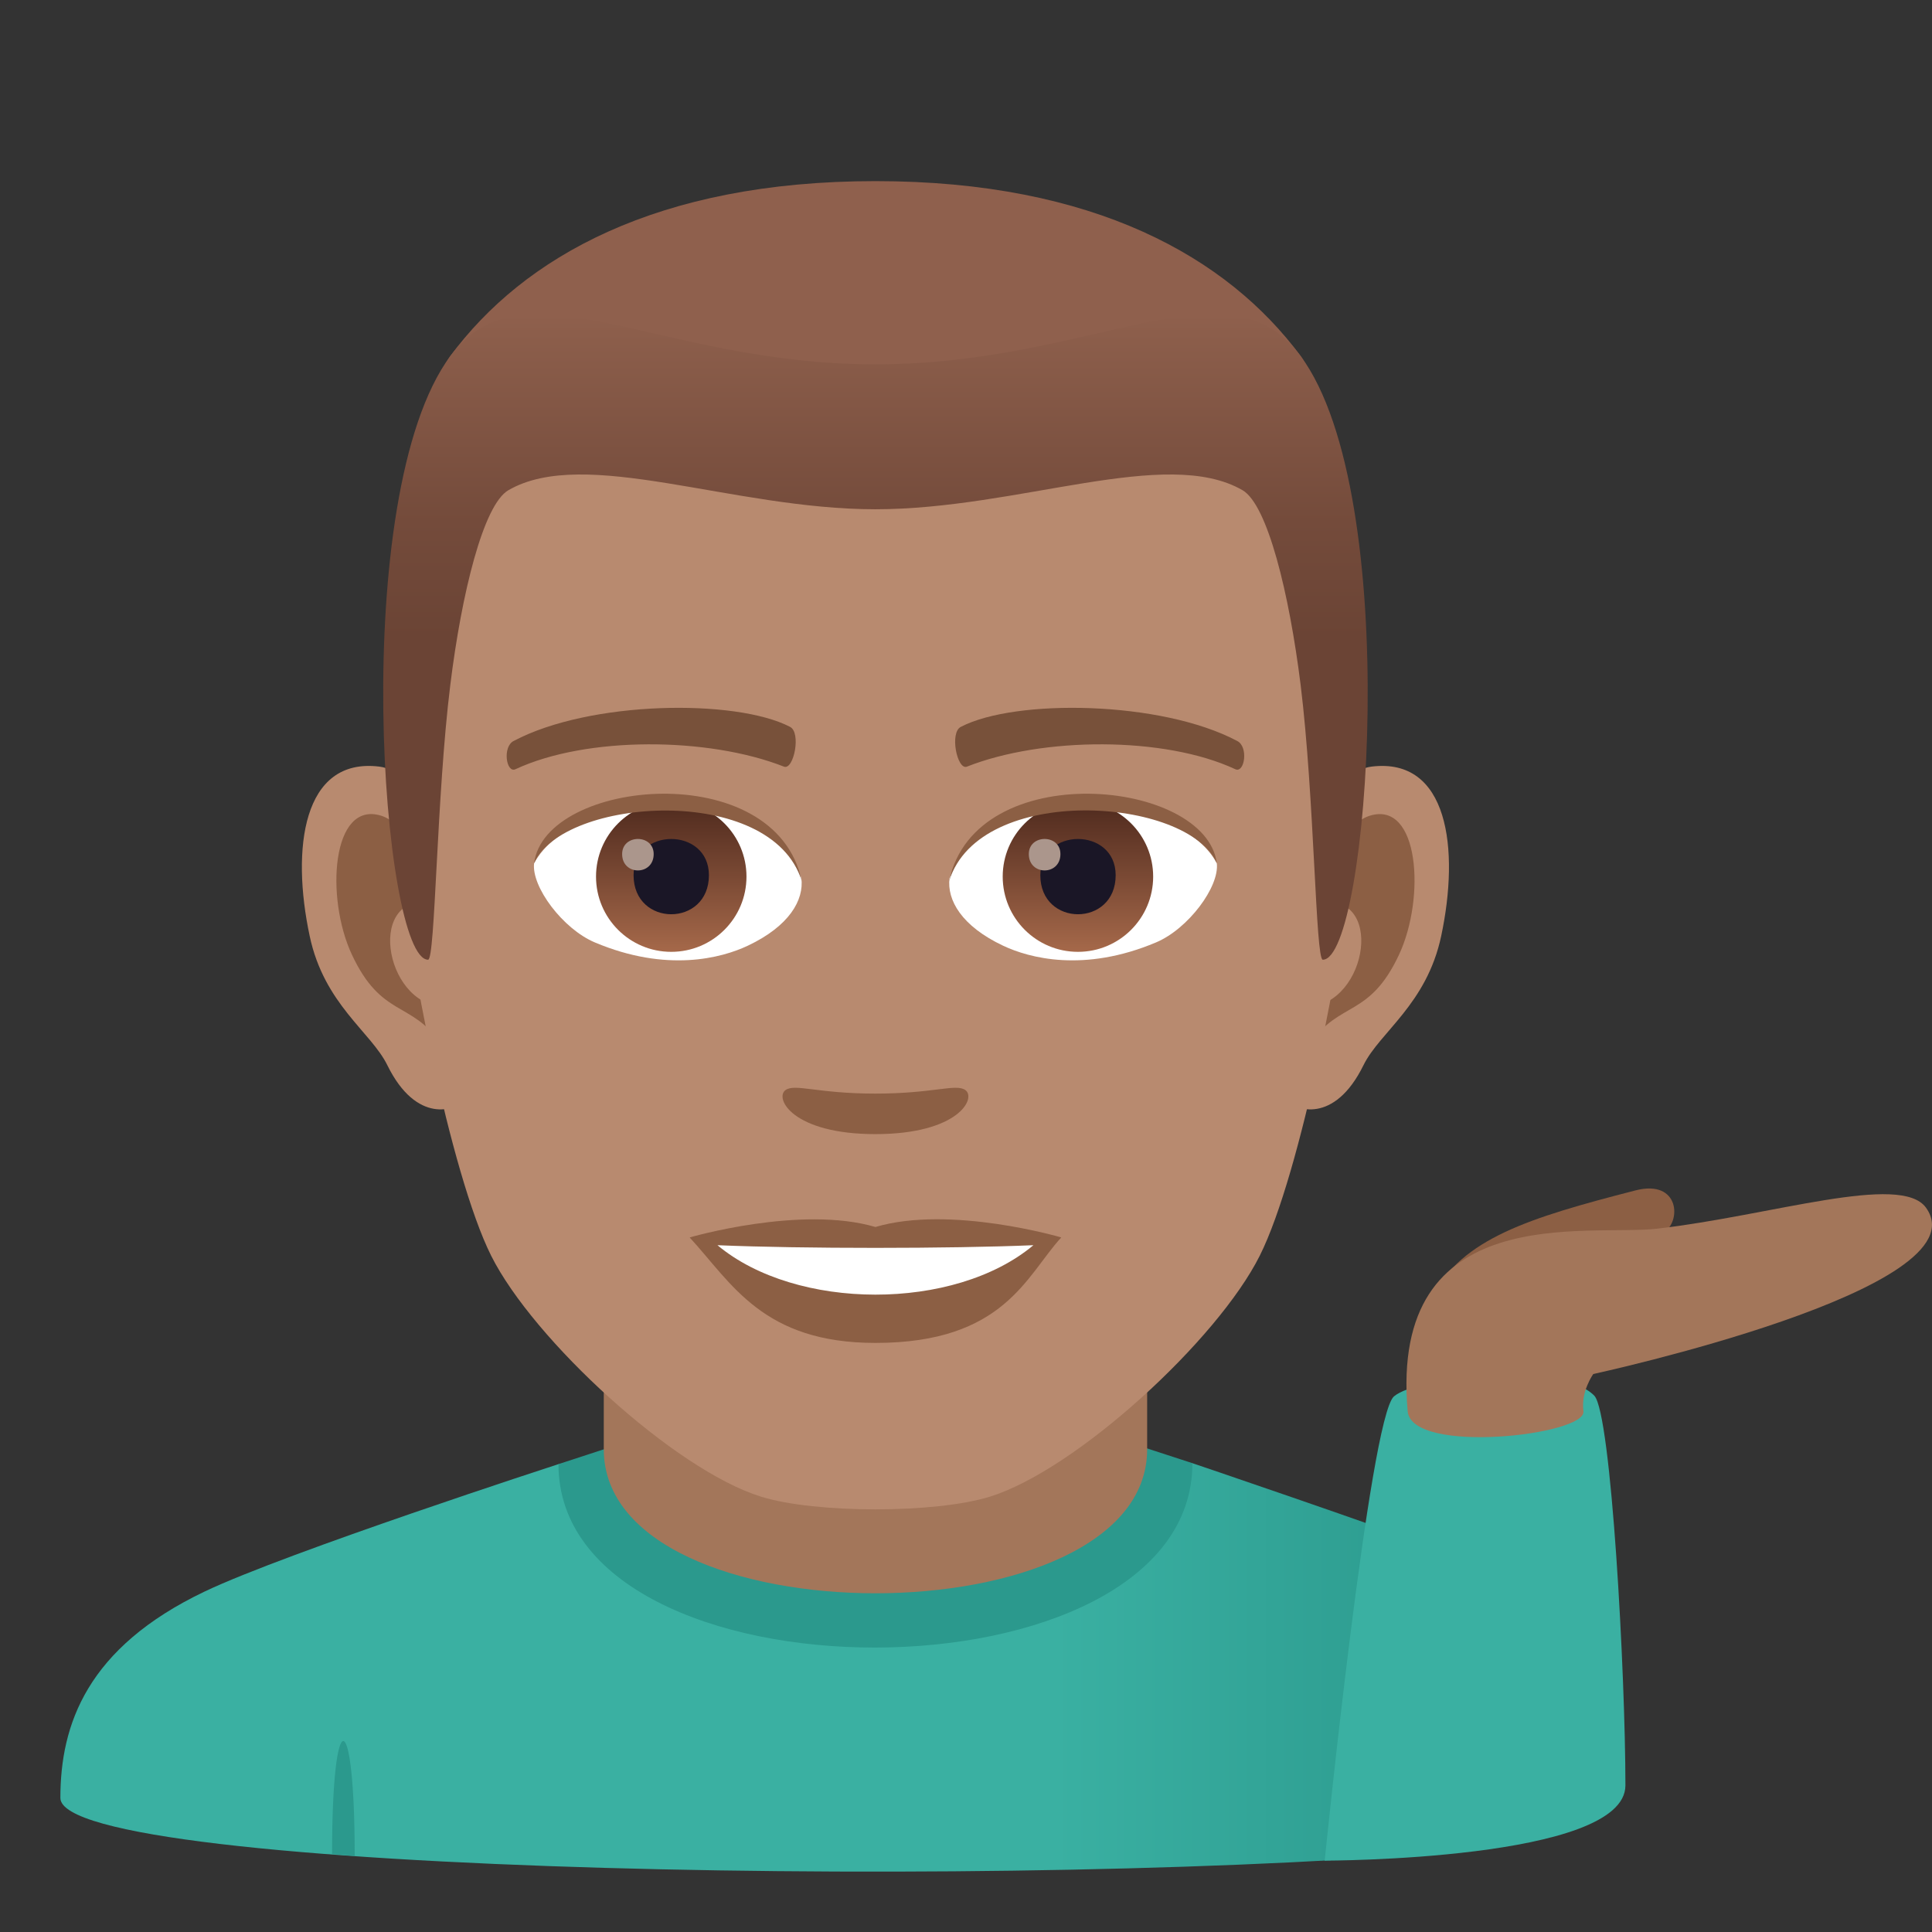 <?xml version="1.0" encoding="utf-8"?>
<!-- Generator: Adobe Illustrator 15.0.0, SVG Export Plug-In . SVG Version: 6.00 Build 0)  -->
<!DOCTYPE svg PUBLIC "-//W3C//DTD SVG 1.1//EN" "http://www.w3.org/Graphics/SVG/1.1/DTD/svg11.dtd">
<svg version="1.1" id="Layer_1" xmlns:x="http://ns.adobe.com/Extensibility/1.0/" xmlns:i="http://ns.adobe.com/AdobeIllustrator/10.0/" xmlns:graph="http://ns.adobe.com/Graphs/1.0/"
	 xmlns="http://www.w3.org/2000/svg" xmlns:xlink="http://www.w3.org/1999/xlink" xmlns:a="http://ns.adobe.com/AdobeSVGViewerExtensions/3.0/"
	 x="0px" y="0px" width="64px" height="64px" viewBox="0 0 64 64" enable-background="new 0 0 64 64" xml:space="preserve">
<rect x="0" y="0" width="64" height="64" fill="#333333" stroke="none"/>
<linearGradient id="SVGID_1_" gradientUnits="userSpaceOnUse" x1="2" y1="55.234" x2="48.977" y2="55.234">
	<stop  offset="0.7" style="stop-color:#3AB0A2"/>
	<stop  offset="1" style="stop-color:#2B998D"/>
	<a:midPointStop  offset="0.7" style="stop-color:#3AB0A2"/>
	<a:midPointStop  offset="0.5" style="stop-color:#3AB0A2"/>
	<a:midPointStop  offset="1" style="stop-color:#2B998D"/>
</linearGradient>
<path fill="url(#SVGID_1_)" d="M48.977,51.785C45.206,50.4,39.5,48.47,39.5,48.47l-21,0.031c0,0-9.013,2.929-11.714,4.217
	C2.871,54.583,2,57.14,2,59.56c0,2.519,32.36,3.087,46.977,1.706V51.785z"/>
<path fill="#2B998D" d="M11.75,61.483L11,61.417C11,56.382,11.75,56.448,11.75,61.483z"/>
<path fill="#2B998D" d="M18.5,48.501c0,8.123,21,8.092,21-0.031l-2.108-0.687H20.697L18.5,48.501z"/>
<path fill="#A3765A" d="M20.001,48.011c0,6.358,18,6.358,18,0c0-2.164,0-7.035,0-7.035h-18
	C20.001,40.976,20.001,45.847,20.001,48.011z"/>
<path id="Path_1720_" fill="#B88A6F" d="M45.44,25.394c-2.545,0.307-4.383,8.814-2.781,11.06c0.225,0.313,1.535,0.814,2.508-1.168
	c0.539-1.098,2.092-2.014,2.574-4.277C48.358,28.109,47.974,25.087,45.44,25.394z"/>
<path id="Path_1719_" fill="#B88A6F" d="M12.56,25.394c2.545,0.307,4.383,8.814,2.781,11.06c-0.225,0.313-1.535,0.814-2.51-1.168
	c-0.537-1.098-2.092-2.014-2.572-4.277C9.64,28.109,10.027,25.087,12.56,25.394z"/>
<path id="Path_1718_" fill="#8C5F44" d="M45.372,27.023c-0.664,0.209-1.389,1.221-1.781,2.898c2.32-0.498,1.74,3.361-0.277,3.433
	c0.02,0.389,0.045,0.787,0.094,1.207c0.971-1.408,1.959-0.844,2.938-2.939C47.226,29.734,47.017,26.509,45.372,27.023z"/>
<path id="Path_1717_" fill="#8C5F44" d="M14.41,29.917c-0.395-1.676-1.117-2.686-1.781-2.895c-1.643-0.514-1.855,2.711-0.973,4.6
	c0.979,2.095,1.967,1.531,2.939,2.939c0.047-0.42,0.074-0.82,0.09-1.209C12.689,33.259,12.117,29.447,14.41,29.917z"/>
<path id="Path_1716_" fill="#B88A6F" d="M29,9.035c-11.027,0-16.34,8.328-15.676,19.908c0.133,2.33,1.582,9.929,2.947,12.656
	c1.398,2.789,6.074,7.09,8.938,7.98c1.811,0.561,5.773,0.561,7.582,0c2.865-0.891,7.542-5.191,8.939-7.98
	c1.369-2.727,2.814-10.324,2.945-12.656C45.343,17.363,40.03,9.035,29,9.035z"/>
<path id="Path_1715_" fill="#78513A" d="M40.981,24.544c-2.521-1.336-7.348-1.4-9.146-0.469c-0.387,0.178-0.131,1.441,0.193,1.322
	c2.503-0.99,6.546-1.012,8.892,0.084C41.233,25.625,41.364,24.73,40.981,24.544z"/>
<path id="Path_1714_" fill="#78513A" d="M17.019,24.544c2.521-1.336,7.346-1.4,9.146-0.469c0.385,0.178,0.131,1.441-0.193,1.322
	c-2.51-0.99-6.547-1.012-8.895,0.084C16.767,25.625,16.638,24.73,17.019,24.544z"/>
<path id="Path_1713_" fill="#8C5F44" d="M31.976,36.108c-0.314-0.219-1.053,0.119-2.977,0.119c-1.92,0-2.66-0.338-2.975-0.119
	c-0.377,0.266,0.223,1.461,2.975,1.461C31.753,37.569,32.355,36.374,31.976,36.108z"/>
<path id="Path_1712_" fill="#8C5F44" d="M29,40.646c-2.479-0.729-6.154,0.346-6.154,0.346c1.398,1.521,2.424,3.494,6.154,3.494
	c4.275,0,5.001-2.24,6.156-3.494C35.155,40.991,31.48,39.911,29,40.646z"/>
<path id="Path_1711_" fill="#FFFFFF" d="M23.767,41.249c2.602,2.176,7.852,2.191,10.466,0
	C31.462,41.366,26.558,41.368,23.767,41.249z"/>
<path id="Path_1710_" fill="#FFFFFF" d="M26.546,29.085c0.094,0.73-0.402,1.594-1.773,2.242c-0.871,0.412-2.686,0.896-5.066-0.107
	c-1.066-0.449-2.107-1.848-2.014-2.623C18.984,26.167,25.337,25.812,26.546,29.085z"/>
<linearGradient id="Oval_1_" gradientUnits="userSpaceOnUse" x1="-425.039" y1="477.465" x2="-425.039" y2="478.224" gradientTransform="matrix(6.57 0 0 -6.57 2814.78 3168.528)">
	<stop  offset="0" style="stop-color:#A6694A"/>
	<stop  offset="1" style="stop-color:#4F2A1E"/>
	<a:midPointStop  offset="0" style="stop-color:#A6694A"/>
	<a:midPointStop  offset="0.5" style="stop-color:#A6694A"/>
	<a:midPointStop  offset="1" style="stop-color:#4F2A1E"/>
</linearGradient>
<circle id="Oval_234_" fill="url(#Oval_1_)" cx="22.236" cy="29.039" r="2.492"/>
<path id="Path_1709_" fill="#1A1626" d="M20.988,28.992c0,1.725,2.496,1.725,2.496,0C23.484,27.392,20.988,27.392,20.988,28.992z"/>
<path id="Path_1708_" fill="#AB968C" d="M20.609,28.292c0,0.723,1.045,0.723,1.045,0C21.654,27.625,20.609,27.625,20.609,28.292z"/>
<path id="Path_1707_" fill="#8C5F44" d="M26.558,29.181c-1.014-3.25-7.926-2.77-8.865-0.584
	C18.041,25.798,25.695,25.058,26.558,29.181z"/>
<path id="Path_1706_" fill="#FFFFFF" d="M31.455,29.085c-0.094,0.73,0.4,1.594,1.773,2.242c0.871,0.412,2.684,0.896,5.064-0.107
	c1.07-0.449,2.109-1.848,2.016-2.623C39.017,26.167,32.662,25.812,31.455,29.085z"/>
<linearGradient id="Oval_2_" gradientUnits="userSpaceOnUse" x1="-425.687" y1="477.465" x2="-425.687" y2="478.224" gradientTransform="matrix(6.57 0 0 -6.57 2832.511 3168.528)">
	<stop  offset="0" style="stop-color:#A6694A"/>
	<stop  offset="1" style="stop-color:#4F2A1E"/>
	<a:midPointStop  offset="0" style="stop-color:#A6694A"/>
	<a:midPointStop  offset="0.5" style="stop-color:#A6694A"/>
	<a:midPointStop  offset="1" style="stop-color:#4F2A1E"/>
</linearGradient>
<circle id="Oval_233_" fill="url(#Oval_2_)" cx="35.708" cy="29.039" r="2.492"/>
<path id="Path_1705_" fill="#1A1626" d="M34.462,28.992c0,1.725,2.496,1.725,2.496,0C36.958,27.392,34.462,27.392,34.462,28.992z"/>
<path id="Path_1704_" fill="#AB968C" d="M34.081,28.292c0,0.723,1.047,0.723,1.047,0C35.128,27.625,34.081,27.625,34.081,28.292z"/>
<path id="Path_1703_" fill="#8C5F44" d="M31.443,29.181c1.012-3.248,7.919-2.783,8.865-0.584
	C39.956,25.798,32.306,25.058,31.443,29.181z"/>
<path fill="#8F604D" d="M43.085,11.793C40.671,8.533,36.253,6,29,6c-7.252,0-11.668,2.532-14.082,5.793
	C11.5,16.41,46.501,16.41,43.085,11.793z"/>
<linearGradient id="SVGID_2_" gradientUnits="userSpaceOnUse" x1="29" y1="31.793" x2="29" y2="10.412">
	<stop  offset="0.5" style="stop-color:#6B4435"/>
	<stop  offset="0.679" style="stop-color:#744B3B"/>
	<stop  offset="0.971" style="stop-color:#8C5E4B"/>
	<stop  offset="1" style="stop-color:#8F604D"/>
	<a:midPointStop  offset="0.5" style="stop-color:#6B4435"/>
	<a:midPointStop  offset="0.6" style="stop-color:#6B4435"/>
	<a:midPointStop  offset="1" style="stop-color:#8F604D"/>
</linearGradient>
<path fill="url(#SVGID_2_)" d="M43.085,11.793C40.671,8.533,36.253,12.069,29,12.069c-7.252,0-11.668-3.536-14.082-0.275
	C11.5,16.41,12.66,31.792,14.181,31.792c0.24,0,0.275-5.381,0.736-9.104c0.373-3.029,1.094-5.969,1.924-6.449
	c2.531-1.467,7.412,0.631,12.158,0.631c4.746,0,9.628-2.098,12.162-0.631c0.828,0.48,1.547,3.42,1.924,6.449
	c0.459,3.723,0.494,9.104,0.734,9.104C45.341,31.792,46.501,16.41,43.085,11.793z"/>
<path fill="#8C5F44" d="M55.094,40.838c0.611-0.342,0.564-1.785-0.918-1.404c-3.563,0.916-5.711,1.596-6.731,3.496
	C46.754,44.211,50.789,42.791,55.094,40.838z"/>
<path fill="#3AB0A2" d="M53.844,59.143c0-3.67-0.467-12.314-1.03-12.908c-1.054-1.104-5.824-0.666-6.636,0.021
	c-0.811,0.687-2.296,15.38-2.296,15.38S53.844,61.635,53.844,59.143z"/>
<path fill="#A3765A" d="M52.453,46.75c-0.089-0.662,0.327-1.234,0.327-1.234s12.962-2.807,11.021-5.51
	c-0.836-1.162-5.111,0.26-8.902,0.695c-2.307,0.266-8.887-0.998-8.268,6.049C46.76,48.201,52.558,47.541,52.453,46.75z"/>
</svg>
